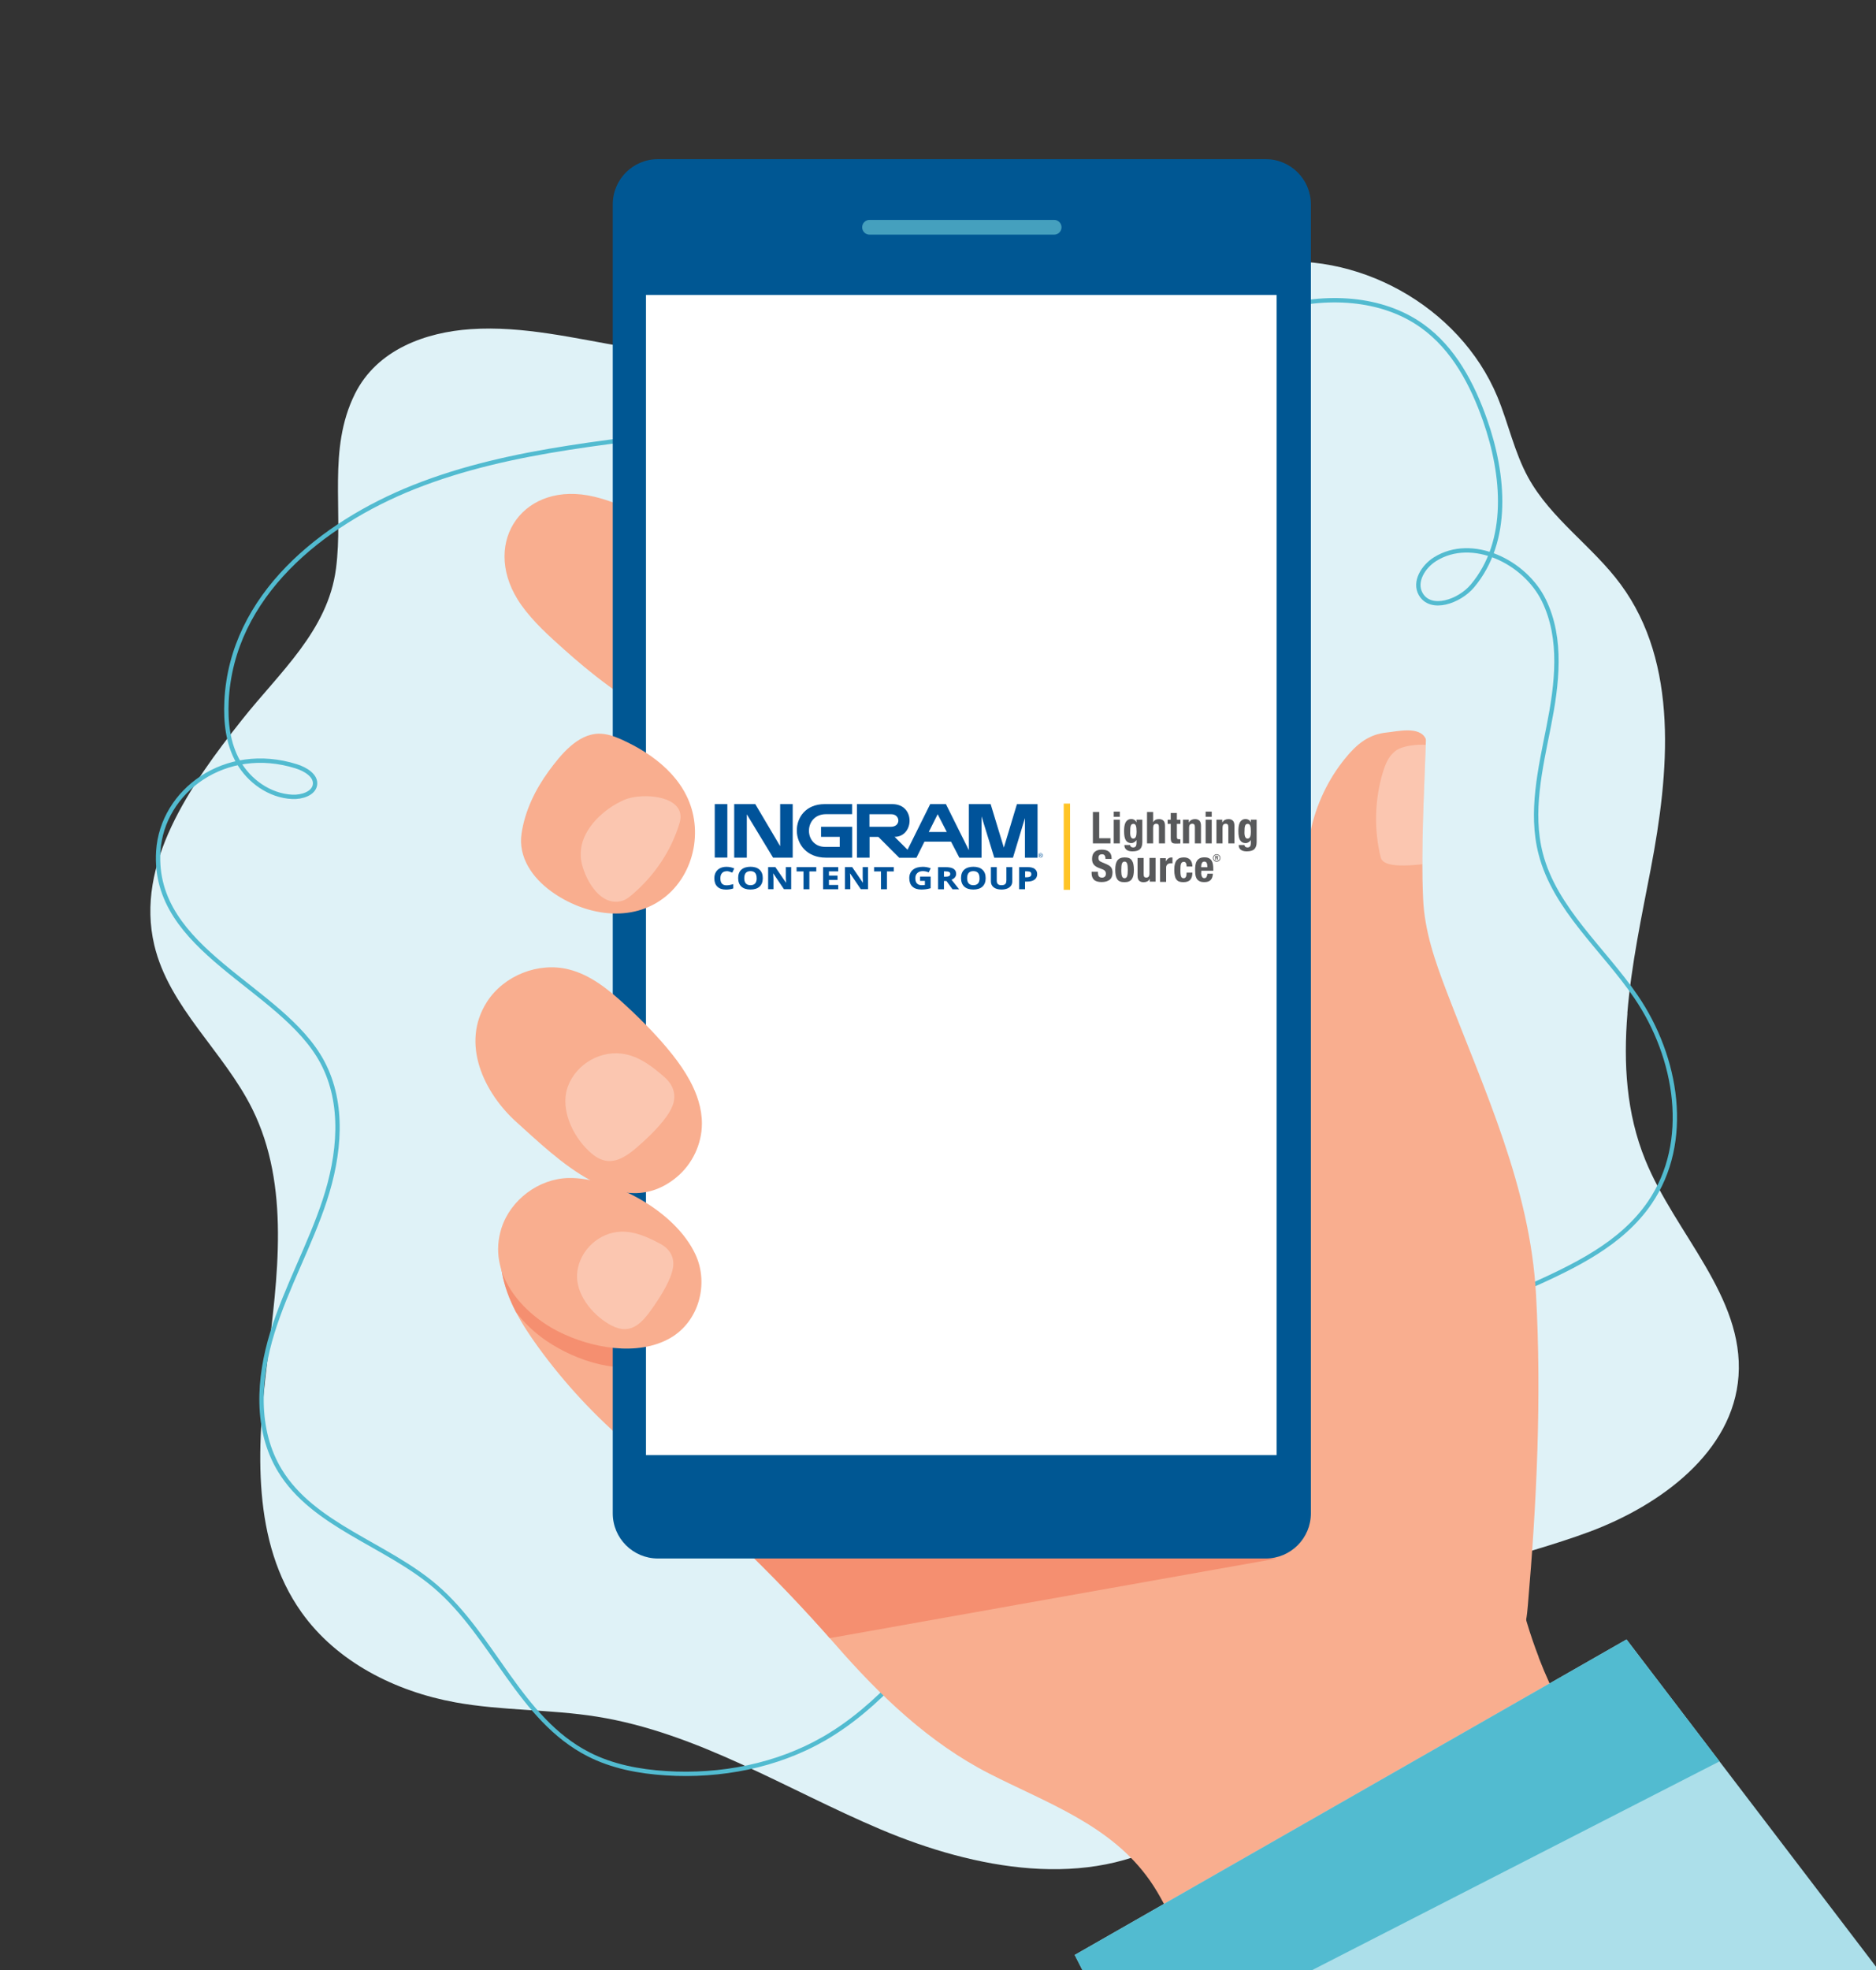 <?xml version="1.0" encoding="UTF-8"?><svg id="Layer_2" xmlns="http://www.w3.org/2000/svg" xmlns:xlink="http://www.w3.org/1999/xlink" viewBox="0 0 322.97 339"><rect x="0" y="0" width="322.97" height="339" fill="#333333" stroke="none"/><defs><style>.cls-1,.cls-2{fill:none;}.cls-3{clip-path:url(#clippath);}.cls-4{fill:#f58f70;}.cls-5{fill:#f9ae8f;}.cls-6{fill:#00539a;}.cls-7{fill:#00539b;}.cls-8{fill:#005793;}.cls-9,.cls-10{fill:#fff;}.cls-11{fill:#ffc425;}.cls-12{fill:#dff2f7;}.cls-13{fill:#acdfea;}.cls-14{fill:#52bbd0;}.cls-15{fill:#45a0be;}.cls-16{fill:#58595b;}.cls-10{isolation:isolate;opacity:.3;}.cls-17{clip-path:url(#clippath-1);}.cls-18{clip-path:url(#clippath-2);}.cls-2{stroke:#52bbd0;stroke-dasharray:0 0 0 0 0 0 0 0 0 0 0 0;stroke-miterlimit:10;stroke-width:.75px;}</style><clipPath id="clippath"><rect class="cls-1" width="322.97" height="339"/></clipPath><clipPath id="clippath-1"><path class="cls-1" d="m216.48,225.36c-6.57,11.56-8.37,25.36-7.31,38.46.31,3.82,9.13,39.04,7.54,39.28,6.93-1.03,13.36-4.1,19.64-7.21,6.73-3.33,13.42-6.74,20.06-10.24,2.11-1.11,4.33-2.34,5.48-4.43.82-1.49,1-3.24,1.14-4.93,1.53-17.68,2.39-35.83,1.41-53.55-1.03-18.5-8.84-34.98-15.38-52.1-2.01-5.27-3.82-10.41-4.06-16.05-.39-9.07.19-18.04.48-27.09,0-.15,0-.3-.06-.43-1.05-2.15-4.86-1.21-6.64-1.03-3.13.31-5.15,1.96-7.15,4.4-2.99,3.65-5.06,8.04-6.02,12.65-.93,4.47-1.98,9.22-1.26,13.79.75,4.71.42,9.63.53,14.44.12,5.28.31,10.55.33,15.83.03,7.37,0,14.74-.31,22.1-.16,3.65-.26,5.22-2.52,8-2.1,2.58-4.24,5.22-5.9,8.12h0Z"/></clipPath><clipPath id="clippath-2"><path class="cls-1" d="m264.92,285.2c-3.1-8.03-4.94-16.55-5.37-25.15.03.61-7.32-3.78-7.98-4.73-1.96-2.83-1.83-5.87-2.3-9.21-2.09-14.77-5.44-29.47-11.05-43.33-2.86-7.07-6.29-13.96-11.17-19.87-3.49-4.22-7.67-7.89-11.84-11.53-5.99-5.24-11.71-11.02-17.99-15.93-4.94-3.87-16.54-5.9-23.08-3.32-6.55,2.58-12.48,6.71-18.2,10.68-11.94,8.31-23.74,17.1-33.61,27.61-2.68,2.85-5.22,5.84-7.55,8.98-1.51,2.03-2.83,6.4-5.78,6.01-1.02-.14-1.97-.57-2.94-.88-2.57-.82-5.32-.84-8.02-.84-1.56,0-3.15,0-4.64.48-1.13.36-2.17,1-3.08,1.78-3.59,3.11-4.73,8.38-3.89,13.06.84,4.68,3.38,8.87,6.17,12.72,4.55,6.28,9.92,12.06,15.82,17.03,12.77,10.77,24.47,21.69,35.4,34.23,7.61,8.73,16.12,16.91,26.52,22.22,9.91,5.06,20.9,8.82,27.6,18.35,1.85,2.63,3.24,5.56,4.61,8.48,1.48,3.13,3.38,10.68,6.82,10.7,2.98.01,6.29-6.24,8.33-8.04,5.79-5.11,13.48-8.75,20.07-12.78,11.73-7.15,23.86-13.65,36.3-19.46-3.75-5.35-6.83-11.17-9.18-17.27h.03Z"/></clipPath></defs><path class="cls-12" d="m280.16,174.35c.67-8.27,2.46-16.65,4.02-24.77,3.19-16.63,4.89-35.41-5.17-49.03-4.82-6.54-11.99-11.25-15.91-18.37-2.4-4.36-3.41-9.33-5.32-13.93-6.49-15.59-24.39-25.53-41.05-22.81-11.57,1.89-21.54,8.96-32.38,13.45-8.11,3.36-16.82,5.24-25.59,5.61-9.32.4-17.28-2.73-26.2-3.61-8.24-.82-16.37.25-24.8-1.17-8.81-1.48-17.72-3.69-26.72-3.08-7.71.52-16.13,3.47-19.95,11.16-4.73,9.54-1.92,19.97-3.25,30.07-1.4,10.68-9.73,17.84-16.19,26-8.93,11.26-18.4,24.76-15.09,38.75,2.53,10.71,11.96,18.32,16.86,28.18,6.59,13.26,4.37,28.97,2.57,43.67s-2.67,30.89,5.91,42.96c6.08,8.56,16.19,13.64,26.53,15.51,8.02,1.45,16.26,1.17,24.31,2.45,17.38,2.77,32.69,12.56,48.89,19.41,16.21,6.85,35.73,10.53,50.78,1.42,14.84-8.99,21.02-27.79,34.92-38.16,10.49-7.83,24.03-9.91,36.3-14.48s24.75-13.74,25.67-26.8c.96-13.67-10.89-24.49-16.05-37.18-3.27-8.03-3.78-16.58-3.07-25.25h-.02Z"/><path class="cls-2" d="m234.57,253.96c-.42-6.66,1.84-13.44,6.21-18.59,11.19-13.21,33.48-14.17,43.24-28.41,7.16-10.45,4.77-24.99-2.37-35.45-5.6-8.21-13.95-15.06-16.41-24.62-1.84-7.15-.05-14.64,1.38-21.87,1.43-7.24,2.42-15.05-.83-21.71-3.25-6.66-12.35-11.08-18.73-7.09-2.05,1.28-3.66,3.91-2.48,5.99,1.72,3.03,6.66,1.3,8.91-1.38,6.47-7.71,5.49-19.06,2.19-28.48-2.18-6.21-5.4-12.38-10.85-16.27-7.02-5.02-16.69-5.38-25.05-2.98-8.85,2.54-15.81,8.87-24.28,11.56-7.1,2.26-14.64,3.89-22.02,5.04-11.46,1.78-29.89,3.79-37.49-7.19-3.08-4.44-.15-11.97,5.62-11.75,5.21.2,7.89,6.51,5.86,10.88-3.64,7.87-14.62,10.68-22.36,11.8-17.87,2.58-36.78,3.58-53.89,10.39-15.72,6.26-31.34,18.64-32.22,36.79-.17,3.6.21,7.33,2.04,10.53s5.32,5.78,9.27,5.97c1.65.08,3.67-.57,3.91-2.05.26-1.56-1.59-2.7-3.23-3.21-12.23-3.83-23.06,4.25-23.74,14.58-1.13,17.27,21.24,23.27,28.23,36.3,3.87,7.23,2.98,16.04.43,23.8s-6.62,15-9.03,22.8-2.96,16.7,1.31,23.71c5.78,9.49,18.27,12.66,26.79,19.95,10.01,8.57,14.52,22.84,26.33,28.87,4.08,2.09,8.72,2.97,13.32,3.26,9.42.6,19.11-1.27,27.23-5.95,19.18-11.06,27.66-36.04,48.45-43.92"/><path class="cls-13" d="m148.04,30.18c-1.34-2.29-4.71-3.44-7.98.38-3.26-3.81-6.64-2.67-7.98-.38-3.3,5.64,7.98,12.28,7.98,12.28,0,0,11.27-6.64,7.98-12.28Z"/><g class="cls-3"><g><g><path class="cls-5" d="m216.48,225.36c-6.57,11.56-8.37,25.36-7.31,38.46.31,3.82,9.13,39.04,7.54,39.28,6.93-1.03,13.36-4.1,19.64-7.21,6.73-3.33,13.42-6.74,20.06-10.24,2.11-1.11,4.33-2.34,5.48-4.43.82-1.49,1-3.24,1.14-4.93,1.53-17.68,2.39-35.83,1.41-53.55-1.03-18.5-8.84-34.98-15.38-52.1-2.01-5.27-3.82-10.41-4.06-16.05-.39-9.07.19-18.04.48-27.09,0-.15,0-.3-.06-.43-1.05-2.15-4.86-1.21-6.64-1.03-3.13.31-5.15,1.96-7.15,4.4-2.99,3.65-5.06,8.04-6.02,12.65-.93,4.47-1.98,9.22-1.26,13.79.75,4.71.42,9.63.53,14.44.12,5.28.31,10.55.33,15.83.03,7.37,0,14.74-.31,22.1-.16,3.65-.26,5.22-2.52,8-2.1,2.58-4.24,5.22-5.9,8.12h0Z"/><g class="cls-17"><path class="cls-10" d="m239.48,129.95c-.7.86-1.12,1.97-1.44,3.05-1.39,4.7-1.51,9.78-.34,14.54.74,3.02,11.99.04,12.02.94-.19-5.85-.38-11.69-.57-17.54,0-.45-.03-.92-.25-1.31-1.15-2.08-6.76-1.68-8.44-.57-.37.25-.69.55-.97.89h0Z"/></g></g><path class="cls-5" d="m89.11,103.15c-6.21-10.06,1.14-20.58,13.23-17.67,8.73,2.1,15.98,8.59,22.88,13.98,7.23,5.65,12.82,14.57,7.69,21.12-9.97,12.74-27.69-1.58-35.77-8.8-2.65-2.37-5.32-4.76-7.38-7.65-.23-.33-.45-.65-.65-.98h0Z"/><g><path class="cls-5" d="m264.92,285.2c-3.1-8.03-4.94-16.55-5.37-25.15.03.61-7.32-3.78-7.98-4.73-1.96-2.83-1.83-5.87-2.3-9.21-2.09-14.77-5.44-29.47-11.05-43.33-2.86-7.07-6.29-13.96-11.17-19.87-3.49-4.22-7.67-7.89-11.84-11.53-5.99-5.24-11.71-11.02-17.99-15.93-4.94-3.87-16.54-5.9-23.08-3.32-6.55,2.58-12.48,6.71-18.2,10.68-11.94,8.31-23.74,17.1-33.61,27.61-2.68,2.85-5.22,5.84-7.55,8.98-1.51,2.03-2.83,6.4-5.78,6.01-1.02-.14-1.97-.57-2.94-.88-2.57-.82-5.32-.84-8.02-.84-1.56,0-3.15,0-4.64.48-1.13.36-2.17,1-3.08,1.78-3.59,3.11-4.73,8.38-3.89,13.06.84,4.68,3.38,8.87,6.17,12.72,4.55,6.28,9.92,12.06,15.82,17.03,12.77,10.77,24.47,21.69,35.4,34.23,7.61,8.73,16.12,16.91,26.52,22.22,9.91,5.06,20.9,8.82,27.6,18.35,1.85,2.63,3.24,5.56,4.61,8.48,1.48,3.13,3.38,10.68,6.82,10.7,2.98.01,6.29-6.24,8.33-8.04,5.79-5.11,13.48-8.75,20.07-12.78,11.73-7.15,23.86-13.65,36.3-19.46-3.75-5.35-6.83-11.17-9.18-17.27h.03Z"/><g class="cls-18"><g><path class="cls-4" d="m119.17,220.63c1.66,5.32-.93,11.51-6.15,13.67-6.02,2.5-13.8-.09-18.91-3.55-5.95-4.03-10.91-11.55-7.5-18.91,2.17-4.66,7.48-7.66,12.59-7.09,7.26.8,17.46,7.84,19.97,15.88h0Z"/><polygon class="cls-4" points="219.77 268.19 134.89 283.3 117.76 263.02 219.77 268.19"/></g></g></g><path class="cls-8" d="m217.91,27.39h-104.65c-4.29,0-7.77,3.48-7.77,7.77v225.25c0,4.29,3.48,7.77,7.77,7.77h104.65c4.29,0,7.77-3.48,7.77-7.77V35.16c0-4.29-3.48-7.77-7.77-7.77h0Z"/><rect class="cls-9" x="111.21" y="50.75" width="108.57" height="199.64"/><path class="cls-15" d="m181.48,40.38h-31.78c-.7,0-1.27-.57-1.27-1.27h0c0-.7.57-1.27,1.27-1.27h31.78c.7,0,1.27.57,1.27,1.27h0c0,.7-.57,1.27-1.27,1.27Z"/><polygon class="cls-13" points="280.02 282.11 185.02 336.4 251.34 466.21 408.96 451.16 280.02 282.11"/><path class="cls-5" d="m119.74,215.89c2.34,5.06.56,11.53-4.34,14.35-5.65,3.25-13.69,1.69-19.21-1.09-6.42-3.23-12.31-10.05-9.87-17.78,1.55-4.9,6.43-8.56,11.57-8.66,7.3-.15,18.32,5.53,21.85,13.18h0Z"/><path class="cls-5" d="m118.75,185.92c1.25,2.31,2.09,4.8,2.09,7.41,0,3.49-1.62,6.94-4.29,9.18-9.58,8.04-20.66-3.17-27.61-9.4-5.62-5.04-9.7-13.55-5.11-20.71,2.91-4.54,8.85-6.9,14.08-5.59,3.82.95,6.98,3.57,9.87,6.24,2.85,2.64,5.59,5.41,8,8.45,1.09,1.38,2.12,2.85,2.96,4.41h.01Z"/><path class="cls-5" d="m119.49,145.44c-.5,3.38-2.16,6.58-4.84,8.78-5.81,4.76-14.01,3.31-19.73-.82-3.19-2.3-5.75-5.85-5.13-9.97.58-3.9,2.36-7.57,4.68-10.74,2.01-2.73,4.91-6.39,8.63-6.44,1.31-.01,2.58.42,3.78.95,5.67,2.52,11.18,6.75,12.48,13.15.34,1.67.38,3.4.13,5.09h0Z"/><path class="cls-10" d="m99.34,219.82c.12,3.47,3.05,6.79,6,8.3,3.41,1.74,5.34-.64,7.21-3.35,1.23-1.78,2.96-4.5,3.31-6.63.3-1.82-.59-3.26-2.17-4.1-2.09-1.12-4.34-2.16-6.71-2.1-3.83.09-7.11,3.16-7.59,6.87-.04.34-.06.68-.05,1.01h0Z"/><path class="cls-10" d="m97.47,187.99c-.75,3.78,1.56,8.11,4.37,10.49,3.24,2.75,5.93.67,8.64-1.78,1.78-1.61,4.34-4.11,5.26-6.32.79-1.89.19-3.67-1.29-4.98-1.97-1.74-4.14-3.44-6.72-3.98-4.16-.88-8.48,1.6-9.95,5.49-.13.35-.24.72-.31,1.08h0Z"/><path class="cls-10" d="m99.98,147.43c.16,2.74,2.92,8.77,7.11,7.59.61-.17,1.12-.56,1.59-.95,3.97-3.32,6.88-7.68,8.31-12.43,1.43-4.76-6.39-5.34-9.47-4.02-3.51,1.5-7.05,4.81-7.49,8.47-.06.45-.07.9-.04,1.35h0Z"/><polygon class="cls-14" points="280.02 282.11 185.02 336.4 194.55 355.06 296.03 303.09 280.02 282.11"/></g></g><g><rect class="cls-6" x="123.05" y="138.37" width="2.17" height="9.2"/><polygon class="cls-6" points="133.09 147.58 136.47 147.58 136.47 138.37 134.31 138.37 134.31 145.6 130.03 138.37 126.4 138.37 126.4 147.58 128.57 147.58 128.57 140.13 133.09 147.58"/><path class="cls-6" d="m161.43,140.11l1.57,3.06h-3.11l1.54-3.06Zm-8.05,2.16h-3.7v-2.16h3.77c1.57,0,1.68,2.16-.07,2.16m17.15-3.9h-3.73v7.93l-3.95-7.93h-2.71l-3.9,7.85-2.23-2.22c3.37,0,3.64-5.63-.39-5.63h-6.09v9.21h2.17v-3.57h1.52l3.59,3.59h2.96l1.38-2.77h4.58l1.43,2.76h3.82v-7.12l2.19,7.12h3.22l2.06-6.82v6.82h2.17v-9.21h-3.55l-2.25,7.47-2.27-7.47Z"/><path class="cls-6" d="m146.71,147.58v-5.31h-5.36v1.73h3.22v1.73h-2.49c-3.77,0-3.77-5.63.13-5.63h4.49v-1.73h-4.74c-6.45,0-6.37,9.21.22,9.21h4.52Z"/><path class="cls-6" d="m179.04,147.18h.08s.07,0,.08-.02c.01-.01.02-.03.02-.05,0-.01,0-.02-.01-.03,0,0-.02-.02-.03-.02-.01,0-.03,0-.07,0h-.08v.13Zm-.07.23v-.42h.14s.09,0,.11.01c.02,0,.04.02.05.04.01.02.02.04.02.06,0,.03-.01.06-.03.08-.02.02-.05.04-.09.04.01,0,.03.01.03.02.02.02.04.04.06.08l.05.08h-.08l-.04-.07c-.03-.05-.05-.09-.07-.1-.01,0-.03-.01-.05-.01h-.04v.18h-.07Zm.17-.54c-.06,0-.11.01-.16.04-.05.03-.09.07-.12.12-.03.05-.04.11-.04.16s.01.11.04.16c.03.05.07.09.12.12.05.03.1.04.16.04s.11-.02.16-.04c.05-.03.09-.07.12-.12.03-.05.04-.11.04-.16s-.02-.11-.04-.16c-.03-.05-.07-.09-.12-.12-.05-.03-.11-.04-.16-.04m0-.06c.07,0,.13.02.19.05.06.03.11.08.15.14.03.06.05.13.05.19s-.02.13-.05.19c-.03.06-.08.11-.14.14-.06.03-.13.05-.19.05s-.13-.02-.19-.05c-.06-.03-.11-.08-.14-.14-.03-.06-.05-.13-.05-.19s.02-.13.05-.19c.03-.06.08-.11.15-.14.06-.03.13-.05.19-.05"/><g><path class="cls-7" d="m125.06,149.9c.16,0,.32.02.48.07.16.05.33.11.49.17l.04.02.34-.72-.04-.02c-.43-.18-.87-.26-1.3-.26s-.8.08-1.11.24c-.32.16-.56.39-.73.69-.17.3-.25.65-.25,1.04,0,.62.17,1.11.52,1.44.34.34.85.51,1.49.51.45,0,.86-.07,1.22-.19h.03v-.76l-.06.02c-.43.13-.8.19-1.1.19-.71,0-1.06-.39-1.06-1.2,0-.39.09-.69.28-.9.18-.21.44-.32.78-.32Z"/><path class="cls-7" d="m129.21,149.15c-.68,0-1.21.17-1.58.5-.37.33-.55.82-.55,1.45s.19,1.12.55,1.46c.37.34.9.51,1.57.51s1.21-.17,1.57-.51c.37-.34.55-.83.55-1.45s-.18-1.12-.55-1.45c-.36-.34-.89-.51-1.57-.51Zm1.06,1.96c0,.81-.35,1.21-1.07,1.21-.35,0-.62-.1-.8-.3-.18-.2-.27-.51-.27-.91s.09-.71.27-.91c.18-.2.45-.3.8-.3.71,0,1.06.4,1.06,1.21Z"/><path class="cls-7" d="m135.29,151.01c0,.18.01.49.04.9l-1.84-2.69v-.02h-1.25v3.81h.92v-1.79c0-.19-.02-.51-.05-.95l1.84,2.72v.02h1.26v-3.81h-.92v1.8Z"/><polygon class="cls-7" points="137.14 149.95 138.33 149.95 138.33 153.02 139.34 153.02 139.34 149.95 140.53 149.95 140.53 149.21 137.14 149.21 137.14 149.95"/><polygon class="cls-7" points="141.7 153.02 144.31 153.02 144.31 152.28 142.71 152.28 142.71 151.41 144.19 151.41 144.19 150.67 142.71 150.67 142.71 149.94 144.31 149.94 144.31 149.21 141.7 149.21 141.7 153.02"/><path class="cls-7" d="m148.52,151.01c0,.18.01.49.04.9l-1.84-2.69v-.02h-1.25v3.81h.92v-1.79c0-.2-.02-.51-.05-.95l1.84,2.72v.02h1.26v-3.81h-.92v1.8Z"/><polygon class="cls-7" points="150.48 149.95 151.67 149.95 151.67 153.02 152.69 153.02 152.69 149.95 153.88 149.95 153.88 149.21 150.48 149.21 150.48 149.95"/><path class="cls-7" d="m158.86,149.9c.34,0,.67.07.98.2l.04.02.35-.71-.05-.02c-.42-.15-.86-.23-1.31-.23-.72,0-1.3.17-1.71.51-.41.34-.62.83-.62,1.44s.18,1.12.54,1.45c.36.34.87.51,1.54.51.26,0,.52-.02.77-.05.25-.03.52-.09.8-.17h.03v-2.01h-1.82v.74h.83v.7c-.18.03-.37.04-.55.04-.36,0-.63-.1-.82-.3-.19-.2-.28-.51-.28-.9s.12-.67.35-.89c.23-.22.55-.33.93-.33Z"/><path class="cls-7" d="m163.83,151.37c.24-.1.43-.23.56-.39.15-.18.22-.38.22-.61,0-.39-.15-.68-.45-.87-.29-.19-.74-.28-1.34-.28h-1.32v3.81h1.01v-1.43h.43l1.03,1.41v.02h1.16l-.06-.07c-.19-.23-.59-.73-1.25-1.57Zm-1.31-1.43h.24c.29,0,.51.04.64.11.13.07.19.18.19.34s-.06.28-.19.35c-.13.08-.34.12-.63.12h-.26v-.92Z"/><path class="cls-7" d="m167.58,149.15c-.68,0-1.21.17-1.58.5-.37.33-.55.82-.55,1.45s.19,1.12.55,1.46c.37.34.9.51,1.57.51s1.21-.17,1.57-.51c.37-.34.55-.83.55-1.45s-.18-1.12-.55-1.45c-.36-.34-.89-.51-1.57-.51Zm1.06,1.96c0,.81-.35,1.21-1.07,1.21-.35,0-.62-.1-.8-.3-.18-.2-.27-.51-.27-.91s.09-.71.27-.91c.18-.2.45-.3.8-.3.71,0,1.06.4,1.06,1.21Z"/><path class="cls-7" d="m173.25,151.53c0,.27-.06.48-.19.6s-.34.19-.63.19-.52-.06-.64-.19c-.13-.12-.19-.33-.19-.6v-2.32h-1.01v2.44c0,.44.16.79.48,1.04.32.25.77.38,1.34.38.38,0,.71-.06.99-.17.28-.11.5-.28.65-.49.15-.21.22-.46.22-.75v-2.45h-1.01v2.32Z"/><path class="cls-7" d="m178.14,149.51c-.28-.2-.7-.3-1.24-.3h-1.44v3.81h1.01v-1.32h.35c.55,0,.98-.11,1.28-.33.3-.22.46-.54.46-.95s-.15-.7-.43-.9Zm-.59.93c0,.17-.06.29-.19.38-.13.09-.34.14-.62.14h-.26v-1.02h.38c.24,0,.42.04.53.12.11.08.16.2.16.37Z"/></g><rect class="cls-11" x="183.13" y="138.28" width="1.09" height="14.84"/><g><path class="cls-16" d="m188.15,139.72h1.09v4.52h1.93v.89h-3.02v-5.41Z"/><path class="cls-16" d="m192.79,139.66v.89h-1.05v-.89h1.05Zm0,1.39v4.08h-1.05v-4.08h1.05Z"/><path class="cls-16" d="m196.66,144.93c0,.53-.13.92-.39,1.18-.26.26-.7.39-1.31.39-.44,0-.79-.09-1.03-.28-.24-.19-.36-.46-.36-.81h1c0,.13.05.23.16.31.05.04.1.06.16.08.06.02.12.03.19.03.21,0,.36-.07.45-.2.09-.14.13-.31.13-.51v-.54h-.02c-.11.15-.24.27-.39.36-.15.09-.31.14-.48.14-.41,0-.73-.16-.94-.47-.21-.32-.31-.85-.31-1.59,0-.24.01-.48.04-.73.03-.25.09-.47.17-.67.09-.2.22-.36.39-.49.17-.13.4-.19.68-.19.15,0,.3.04.45.12.16.08.29.23.39.44h.02v-.45h1v3.87Zm-2.07-1.3c.01.13.04.24.08.34.04.1.09.18.16.24.07.06.16.09.27.09s.2-.03.28-.09.13-.14.17-.24c.04-.1.07-.22.09-.37.02-.14.03-.3.03-.47,0-.5-.04-.85-.12-1.05-.08-.21-.22-.31-.43-.31-.12,0-.21.03-.28.08s-.13.13-.17.25c-.04.11-.07.27-.08.45-.01.19-.02.42-.02.69,0,.14,0,.28.02.4Z"/><path class="cls-16" d="m198.52,139.72v1.75h.02c.2-.35.53-.52.99-.52.33,0,.59.09.77.27.18.18.27.48.27.89v3.02h-1.05v-2.81c0-.21-.04-.36-.11-.44-.07-.08-.18-.13-.34-.13-.37,0-.55.22-.55.67v2.71h-1.05v-5.41h1.05Z"/><path class="cls-16" d="m202.61,139.89v1.17h.61v.71h-.61v2.21c0,.16.02.28.07.34.05.07.15.1.3.1.04,0,.08,0,.12,0,.04,0,.08,0,.11-.01v.73c-.12,0-.23,0-.34.01s-.22.01-.34.01c-.2,0-.37-.01-.5-.04s-.23-.08-.3-.17-.11-.19-.14-.33c-.03-.14-.04-.31-.04-.52v-2.33h-.53v-.71h.53v-1.17h1.05Z"/><path class="cls-16" d="m204.66,141.05v.48h.02c.11-.2.26-.35.43-.44.18-.09.38-.14.61-.14.33,0,.59.09.77.27.18.18.27.48.27.89v3.02h-1.05v-2.81c0-.21-.04-.36-.11-.44-.07-.08-.18-.13-.34-.13-.37,0-.55.22-.55.67v2.71h-1.05v-4.08h1Z"/><path class="cls-16" d="m208.61,139.66v.89h-1.05v-.89h1.05Zm0,1.39v4.08h-1.05v-4.08h1.05Z"/><path class="cls-16" d="m210.42,141.05v.48h.02c.11-.2.26-.35.43-.44.18-.09.38-.14.61-.14.33,0,.59.09.77.27.18.18.27.48.27.89v3.02h-1.05v-2.81c0-.21-.04-.36-.11-.44-.07-.08-.18-.13-.34-.13-.37,0-.55.22-.55.67v2.71h-1.05v-4.08h1Z"/><path class="cls-16" d="m216.34,144.93c0,.53-.13.92-.39,1.18-.26.26-.7.39-1.31.39-.44,0-.79-.09-1.03-.28-.24-.19-.36-.46-.36-.81h1c0,.13.05.23.16.31.05.04.1.06.16.08.06.02.12.03.19.03.21,0,.36-.07.45-.2.09-.14.13-.31.13-.51v-.54h-.02c-.11.15-.24.27-.39.36-.15.09-.31.14-.48.14-.41,0-.73-.16-.94-.47-.21-.32-.31-.85-.31-1.59,0-.24.01-.48.04-.73.03-.25.09-.47.17-.67.09-.2.22-.36.39-.49.17-.13.4-.19.68-.19.15,0,.3.04.45.12.16.08.29.23.39.44h.02v-.45h1v3.87Zm-2.07-1.3c.01.13.04.24.08.34.04.1.09.18.16.24.07.06.16.09.27.09s.2-.03.28-.09c.07-.06.13-.14.17-.24.04-.1.07-.22.09-.37.02-.14.03-.3.03-.47,0-.5-.04-.85-.12-1.05-.08-.21-.22-.31-.43-.31-.12,0-.21.03-.28.08s-.13.13-.17.25c-.04.11-.07.27-.08.45-.01.19-.02.42-.02.69,0,.14,0,.28.02.4Z"/><path class="cls-16" d="m189.03,150.19c0,.13,0,.24.03.34.02.1.06.19.11.26s.13.13.22.17c.09.04.21.06.35.06.17,0,.32-.05.45-.16.13-.11.2-.28.2-.5,0-.12-.02-.23-.05-.31-.03-.09-.09-.17-.16-.24-.08-.07-.18-.14-.3-.19-.12-.06-.28-.12-.46-.18-.24-.08-.45-.17-.63-.27-.18-.1-.32-.21-.44-.34-.12-.13-.21-.28-.26-.45-.06-.17-.08-.37-.08-.59,0-.54.15-.93.45-1.2s.71-.39,1.23-.39c.24,0,.47.03.67.08s.38.14.53.26c.15.12.27.27.35.45s.13.41.13.66v.15h-1.05c0-.26-.05-.46-.14-.59-.09-.14-.24-.21-.46-.21-.12,0-.22.02-.3.05s-.15.08-.19.14c-.05.06-.08.13-.1.2-.02.08-.03.15-.03.23,0,.17.04.31.11.42s.22.22.45.31l.84.36c.21.09.38.19.51.28s.24.2.31.32c.08.11.13.24.16.38s.05.29.05.45c0,.57-.17.99-.5,1.25-.33.26-.79.39-1.38.39s-1.06-.13-1.32-.4c-.27-.27-.4-.65-.4-1.15v-.22h1.09v.16Z"/><path class="cls-16" d="m192.08,148.76c.06-.27.15-.49.27-.67.13-.18.29-.32.5-.41.2-.09.46-.14.75-.14.31,0,.57.04.78.12.21.09.37.22.49.41s.21.41.26.67c.05.27.08.58.08.94s-.03.66-.08.92c-.06.27-.15.49-.27.67-.13.18-.29.31-.5.4s-.46.13-.75.13c-.31,0-.57-.03-.78-.12-.21-.08-.37-.21-.49-.39-.12-.18-.21-.4-.26-.67-.05-.27-.08-.58-.08-.94s.03-.66.08-.93Zm.98,1.5c0,.18.03.33.07.45.04.13.09.22.17.3.08.07.18.11.3.11.21,0,.36-.11.44-.33s.12-.59.12-1.1-.04-.88-.12-1.1-.23-.33-.44-.33c-.13,0-.23.04-.3.11-.08.07-.13.17-.17.3-.04.13-.06.28-.07.45-.01.18-.02.37-.02.58s0,.4.02.58Z"/><path class="cls-16" d="m197.92,151.25c-.11.2-.26.35-.43.43s-.38.13-.61.13c-.33,0-.59-.09-.77-.26-.18-.17-.27-.47-.27-.88v-3.03h1.05v2.81c0,.21.04.36.11.44s.18.12.34.12c.37,0,.55-.22.55-.67v-2.71h1.05v4.08h-1v-.48h-.02Z"/><path class="cls-16" d="m200.71,147.65v.55h.02c.11-.2.23-.36.39-.47.15-.12.34-.18.55-.18.03,0,.06,0,.09,0,.03,0,.06,0,.09.01v1c-.06,0-.11,0-.16-.01s-.11,0-.16,0c-.09,0-.18.01-.27.04-.09.03-.17.07-.25.13-.08.06-.14.13-.18.23-.05.09-.07.21-.07.35v2.45h-1.05v-4.08h1Z"/><path class="cls-16" d="m204.26,148.82c-.01-.1-.04-.18-.07-.26-.03-.08-.08-.14-.14-.19-.06-.05-.14-.07-.24-.07-.13,0-.23.03-.31.09-.08.06-.14.14-.18.26-.04.11-.07.26-.08.43s-.02.38-.02.62c0,.25,0,.47.02.65.02.18.04.33.08.44s.1.2.17.25.17.08.28.08c.18,0,.31-.08.39-.23.08-.15.12-.39.12-.73h1c0,.54-.12.94-.36,1.22-.24.28-.64.42-1.19.42-.26,0-.49-.03-.69-.09-.19-.06-.36-.18-.49-.34-.13-.16-.23-.38-.29-.66-.07-.28-.1-.62-.1-1.03s.04-.77.12-1.04c.08-.28.19-.5.34-.66.15-.16.32-.28.52-.34s.42-.1.67-.1c.49,0,.85.14,1.1.42.24.28.37.67.37,1.15h-1c0-.1,0-.2-.02-.3Z"/><path class="cls-16" d="m206.79,150.17c0,.12,0,.24.03.35.02.11.05.22.09.3.04.09.09.16.16.21s.15.08.24.08c.18,0,.31-.06.39-.19.08-.13.14-.32.17-.58h.94c-.02.48-.15.84-.38,1.08-.23.25-.6.37-1.1.37-.38,0-.67-.06-.89-.19-.21-.13-.37-.29-.47-.5s-.16-.44-.19-.7c-.02-.26-.03-.52-.03-.77,0-.27.02-.54.06-.79s.11-.48.23-.67c.11-.2.28-.35.49-.47.21-.12.5-.17.85-.17.3,0,.55.05.75.15.19.1.35.24.46.42.11.18.19.4.23.65.04.26.06.54.06.85v.23h-2.07v.33Zm1.04-1.36c-.02-.12-.04-.22-.08-.3-.04-.08-.09-.15-.16-.19-.07-.04-.16-.06-.26-.06s-.19.02-.26.07c-.07.05-.12.11-.16.19-.04.08-.07.17-.09.26-.02.1-.03.19-.03.29v.16h1.07c0-.16-.02-.29-.03-.41Z"/></g><g><path class="cls-16" d="m209.7,147.76h0c0-.08-.03-.12-.07-.14.06-.03.09-.09.09-.16,0-.09-.04-.19-.25-.19h-.26v.71h.13v-.3h.09c.1,0,.12.02.12.11.01.11.02.13.03.18h0s.14.01.14.01v-.03c-.03-.06-.04-.12-.05-.19Zm-.11-.28c0,.08-.05.08-.11.08h-.12v-.17h.12c.06,0,.11,0,.11.08Z"/><path class="cls-16" d="m209.46,146.99c-.35,0-.64.29-.64.64s.29.65.64.65.64-.29.64-.65-.29-.64-.64-.64Zm.53.64c0,.29-.24.53-.53.53s-.53-.24-.53-.53.24-.53.53-.53.53.24.53.53Z"/></g></g></svg>